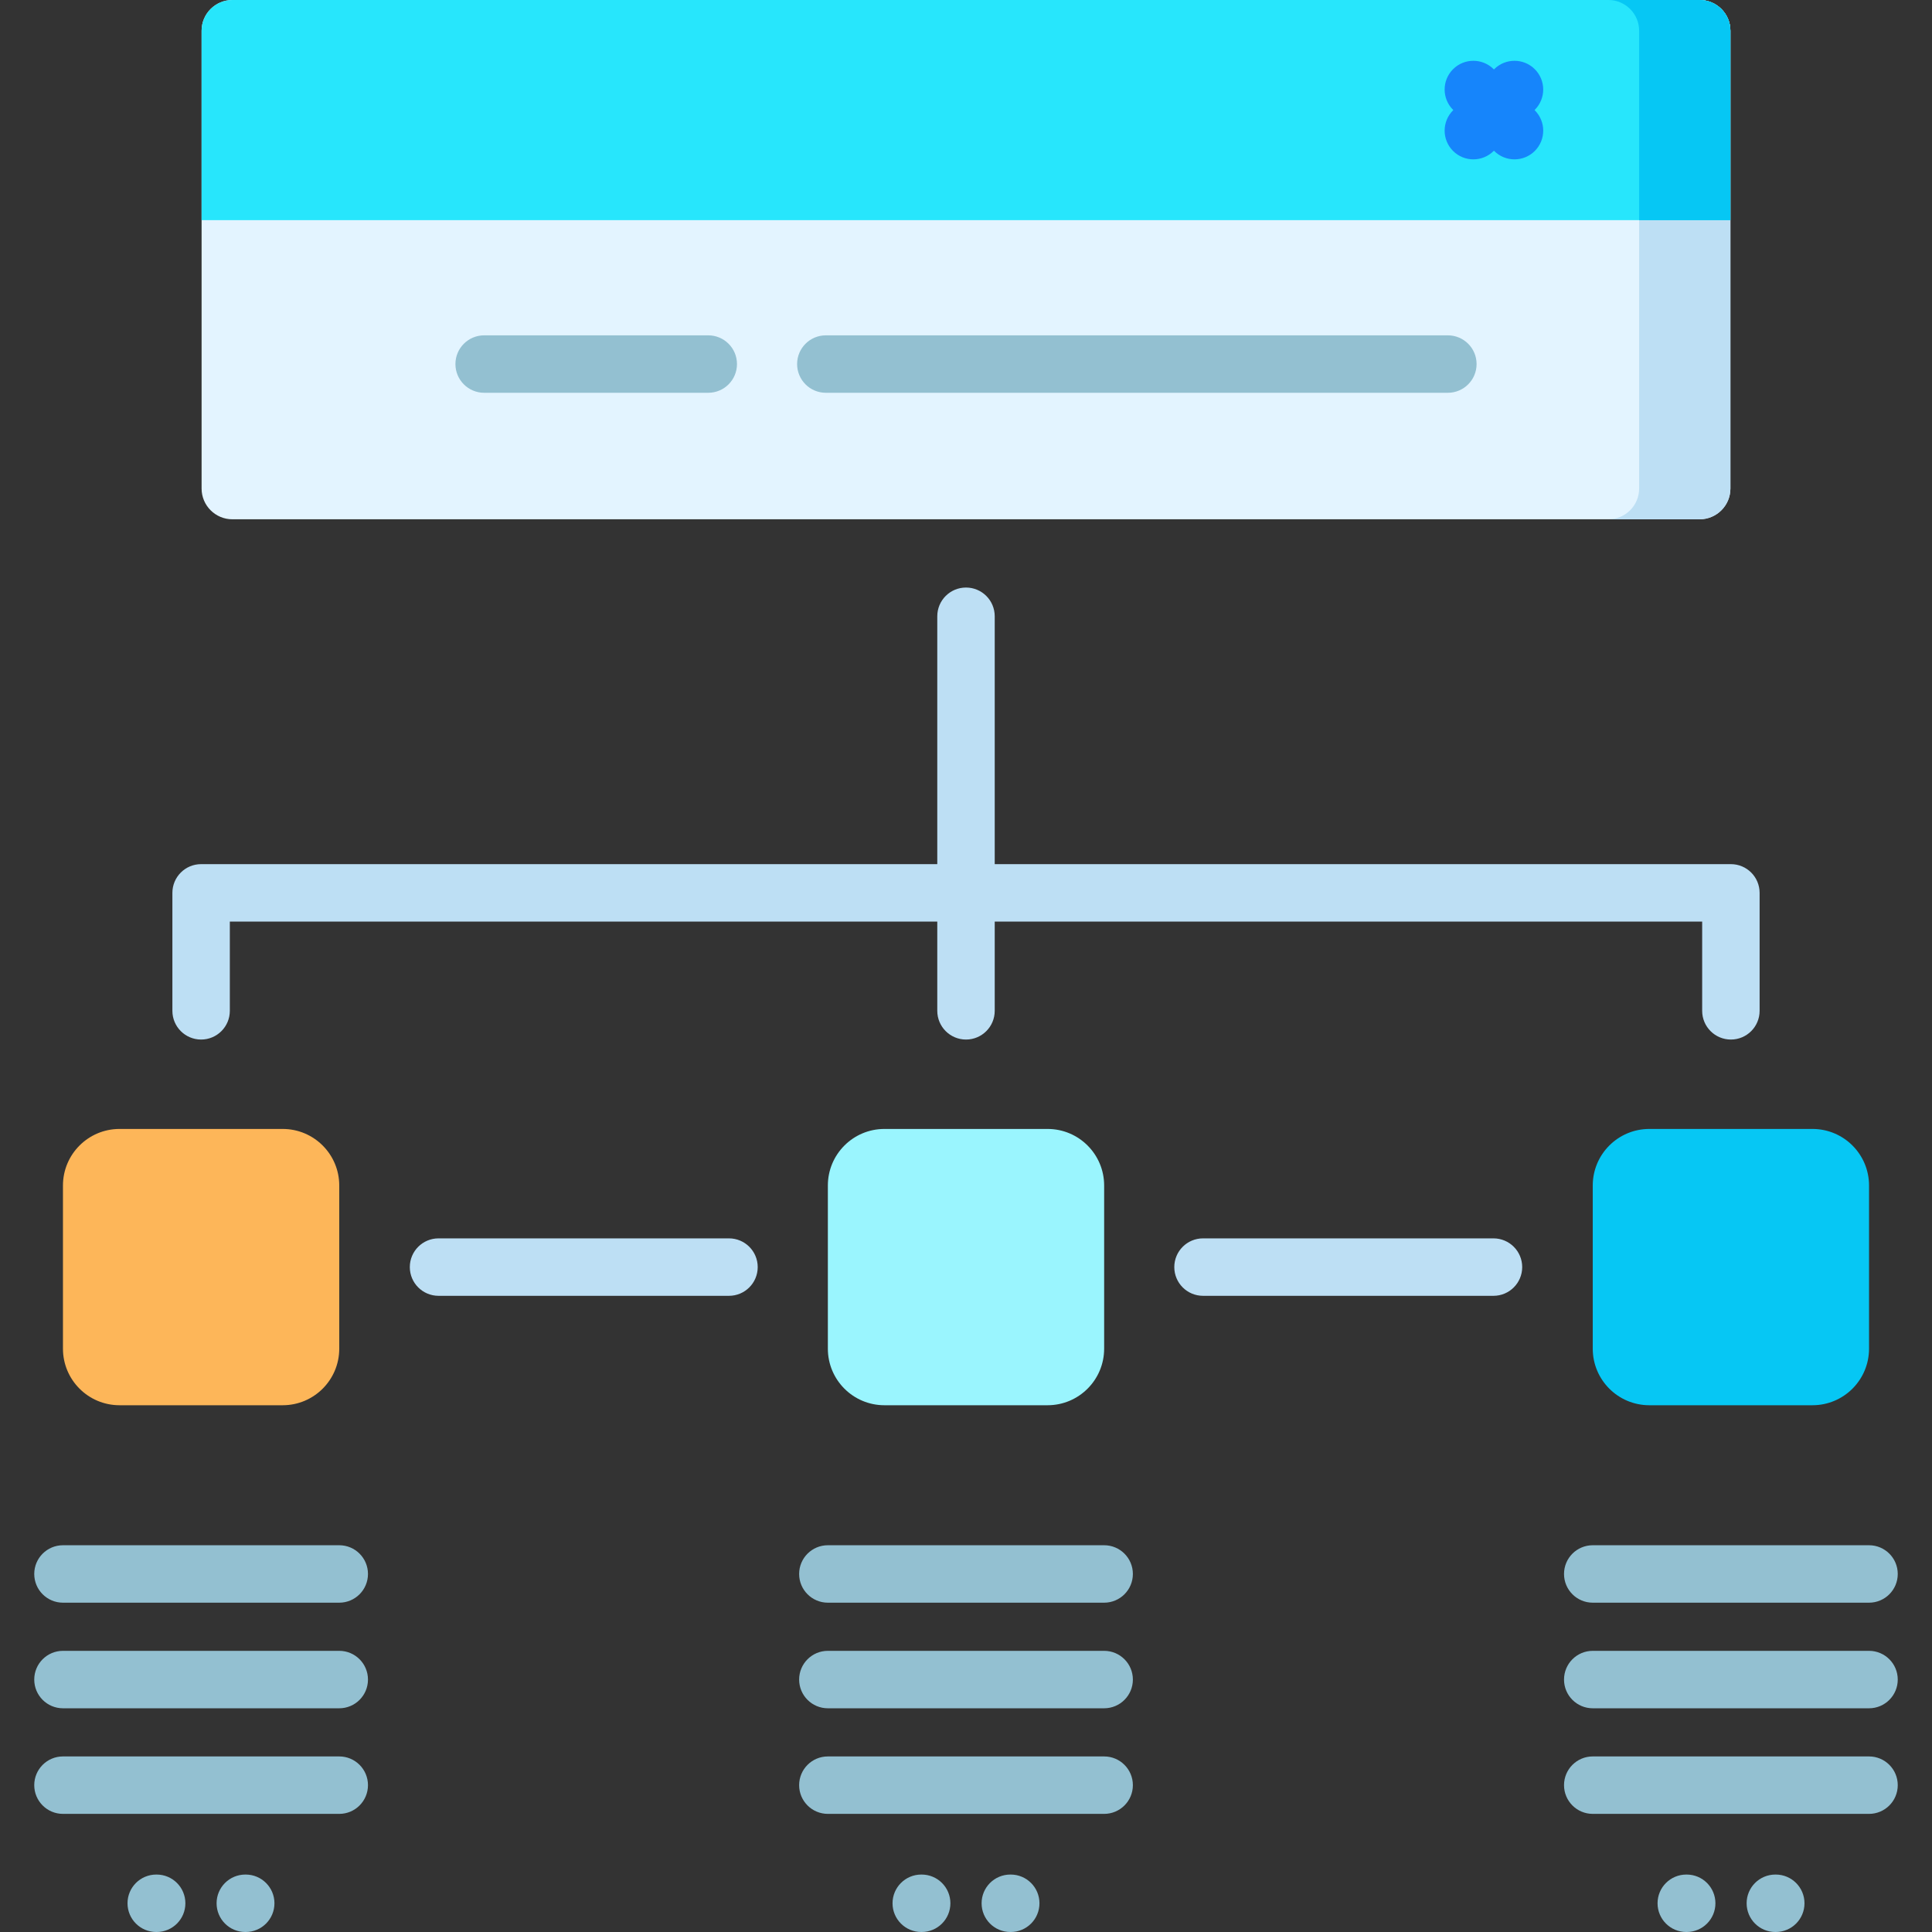 <?xml version="1.0" encoding="iso-8859-1"?>
<!-- Generator: Adobe Illustrator 19.0.0, SVG Export Plug-In . SVG Version: 6.00 Build 0)  -->
<svg version="1.1" id="Layer_1" xmlns="http://www.w3.org/2000/svg" xmlns:xlink="http://www.w3.org/1999/xlink" x="0px" y="0px"
	 viewBox="0 0 512 512" style="enable-background:new 0 0 512 512;" xml:space="preserve">
<rect x="0" y="0" width="512" height="512" fill="#333333" stroke="none"/>
<g id="XMLID_484_">
	<g id="XMLID_486_">
		<g id="XMLID_487_">
			<path id="XMLID_490_" style="fill:#E3F4FF;" d="M458.577,8.152v121.312c0,4.5-3.652,8.152-8.152,8.152H61.577
				c-4.5,0-8.152-3.652-8.152-8.152V8.152c0-4.5,3.652-8.152,8.152-8.152h388.848C454.925,0,458.577,3.652,458.577,8.152z"/>
			<path id="XMLID_493_" style="fill:#BDDFF4;" d="M458.577,8.152v121.312c0,4.5-3.652,8.152-8.152,8.152h-24.187
				c4.5,0,8.152-3.652,8.152-8.152V8.152c0-4.5-3.652-8.152-8.152-8.152h24.187C454.925,0,458.577,3.652,458.577,8.152z"/>
			<g id="XMLID_494_">
				<path id="XMLID_497_" style="fill:#27E6FC;" d="M458.577,8.152v50.192H53.425V8.152c0-4.5,3.652-8.152,8.152-8.152h388.848
					C454.925,0,458.577,3.652,458.577,8.152z"/>
			</g>
			<path id="XMLID_498_" style="fill:#06C7F4;" d="M458.577,8.152v50.192H434.39V8.152c0-4.5-3.652-8.152-8.152-8.152h24.187
				C454.925,0,458.577,3.652,458.577,8.152z"/>
		</g>
		<path id="XMLID_501_" style="fill:#1685FB;" d="M406.67,29.171l0.067-0.067c2.972-2.973,2.972-7.792,0-10.765
			c-2.973-2.971-7.792-2.971-10.765,0l-0.067,0.067l-0.067-0.067c-2.973-2.971-7.792-2.971-10.765,0
			c-2.972,2.973-2.972,7.792,0,10.765l0.067,0.067l-0.067,0.067c-2.972,2.973-2.972,7.792,0,10.765
			c1.487,1.486,3.435,2.229,5.383,2.229s3.896-0.743,5.383-2.229l0.067-0.067l0.067,0.067c1.487,1.486,3.435,2.229,5.383,2.229
			s3.896-0.743,5.383-2.229c2.972-2.973,2.972-7.792,0-10.765L406.67,29.171z"/>
		<g id="XMLID_502_">
			<path id="XMLID_503_" style="fill:#93C0D1;" d="M187.696,104.091h-59.392c-4.204,0-7.611-3.407-7.611-7.611
				s3.407-7.611,7.611-7.611h59.392c4.204,0,7.611,3.407,7.611,7.611S191.9,104.091,187.696,104.091z"/>
		</g>
		<g id="XMLID_504_">
			<path id="XMLID_505_" style="fill:#93C0D1;" d="M383.699,104.091H218.854c-4.204,0-7.611-3.407-7.611-7.611
				s3.407-7.611,7.611-7.611h164.844c4.204,0,7.612,3.407,7.612,7.611S387.903,104.091,383.699,104.091z"/>
		</g>
	</g>
	<g id="XMLID_506_">
		<path id="XMLID_2720_" style="fill:#FDB659;" d="M74.915,372.403H31.677c-8.28,0-14.992-6.712-14.992-14.992v-43.237
			c0-8.28,6.712-14.992,14.992-14.992h43.237c8.28,0,14.992,6.712,14.992,14.992v43.237
			C89.906,365.691,83.194,372.403,74.915,372.403z"/>
		<path id="XMLID_2719_" style="fill:#9AF5FE;" d="M277.619,372.403h-43.237c-8.28,0-14.992-6.712-14.992-14.992v-43.237
			c0-8.28,6.712-14.992,14.992-14.992h43.237c8.28,0,14.992,6.712,14.992,14.992v43.237
			C292.61,365.691,285.898,372.403,277.619,372.403z"/>
		<path id="XMLID_2718_" style="fill:#06C7F4;" d="M480.323,372.403h-43.237c-8.28,0-14.992-6.712-14.992-14.992v-43.237
			c0-8.28,6.712-14.992,14.992-14.992h43.237c8.28,0,14.992,6.712,14.992,14.992v43.237
			C495.314,365.691,488.602,372.403,480.323,372.403z"/>
		<g id="XMLID_507_">
			<g id="XMLID_508_">
				<path id="XMLID_509_" style="fill:#93C0D1;" d="M89.906,424.728h-73.22c-4.204,0-7.611-3.407-7.611-7.612
					s3.407-7.611,7.611-7.611h73.22c4.204,0,7.611,3.407,7.611,7.611S94.11,424.728,89.906,424.728z"/>
			</g>
			<g id="XMLID_510_">
				<path id="XMLID_511_" style="fill:#93C0D1;" d="M89.906,452.713h-73.22c-4.204,0-7.611-3.407-7.611-7.611
					s3.407-7.612,7.611-7.612h73.22c4.204,0,7.611,3.407,7.611,7.612S94.11,452.713,89.906,452.713z"/>
			</g>
			<g id="XMLID_512_">
				<path id="XMLID_513_" style="fill:#93C0D1;" d="M89.906,480.697h-73.22c-4.204,0-7.611-3.407-7.611-7.611
					s3.407-7.612,7.611-7.612h73.22c4.204,0,7.611,3.407,7.611,7.612S94.11,480.697,89.906,480.697z"/>
			</g>
		</g>
		<g id="XMLID_514_">
			<g id="XMLID_515_">
				<path id="XMLID_516_" style="fill:#93C0D1;" d="M292.611,424.728h-73.221c-4.204,0-7.611-3.407-7.611-7.612
					s3.407-7.611,7.611-7.611h73.221c4.204,0,7.612,3.407,7.612,7.611S296.815,424.728,292.611,424.728z"/>
			</g>
			<g id="XMLID_517_">
				<path id="XMLID_518_" style="fill:#93C0D1;" d="M292.611,452.713h-73.221c-4.204,0-7.611-3.407-7.611-7.611
					s3.407-7.612,7.611-7.612h73.221c4.204,0,7.612,3.407,7.612,7.612S296.815,452.713,292.611,452.713z"/>
			</g>
			<g id="XMLID_519_">
				<path id="XMLID_520_" style="fill:#93C0D1;" d="M292.611,480.697h-73.221c-4.204,0-7.611-3.407-7.611-7.611
					s3.407-7.612,7.611-7.612h73.221c4.204,0,7.612,3.407,7.612,7.612S296.815,480.697,292.611,480.697z"/>
			</g>
		</g>
		<g id="XMLID_521_">
			<g id="XMLID_522_">
				<path id="XMLID_523_" style="fill:#93C0D1;" d="M495.314,424.728h-73.22c-4.204,0-7.611-3.407-7.611-7.612
					s3.407-7.611,7.611-7.611h73.22c4.204,0,7.611,3.407,7.611,7.611S499.518,424.728,495.314,424.728z"/>
			</g>
			<g id="XMLID_524_">
				<path id="XMLID_525_" style="fill:#93C0D1;" d="M495.314,452.713h-73.22c-4.204,0-7.611-3.407-7.611-7.611
					s3.407-7.612,7.611-7.612h73.22c4.204,0,7.611,3.407,7.611,7.612S499.518,452.713,495.314,452.713z"/>
			</g>
			<g id="XMLID_526_">
				<path id="XMLID_527_" style="fill:#93C0D1;" d="M495.314,480.697h-73.22c-4.204,0-7.611-3.407-7.611-7.611
					s3.407-7.612,7.611-7.612h73.22c4.204,0,7.611,3.407,7.611,7.612S499.518,480.697,495.314,480.697z"/>
			</g>
		</g>
	</g>
	<path id="XMLID_528_" style="fill:#BDDFF4;" d="M458.704,229.007H263.612v-65.692c0-4.204-3.407-7.611-7.612-7.611
		c-4.204,0-7.611,3.407-7.611,7.611v65.692H53.296c-4.204,0-7.611,3.407-7.611,7.611v31.261c0,4.204,3.407,7.611,7.611,7.611
		s7.611-3.407,7.611-7.611V244.23h187.482v23.649c0,4.204,3.407,7.611,7.611,7.611c4.204,0,7.612-3.407,7.612-7.611V244.23h187.48
		v23.649c0,4.204,3.407,7.611,7.612,7.611s7.611-3.407,7.611-7.611v-31.261C466.315,232.414,462.908,229.007,458.704,229.007z"/>
	<g id="XMLID_529_">
		<g id="XMLID_530_">
			<path id="XMLID_531_" style="fill:#BDDFF4;" d="M193.19,343.404h-76.974c-4.204,0-7.611-3.407-7.611-7.611
				s3.407-7.612,7.611-7.612h76.974c4.204,0,7.611,3.407,7.611,7.612S197.394,343.404,193.19,343.404z"/>
		</g>
		<g id="XMLID_532_">
			<path id="XMLID_533_" style="fill:#BDDFF4;" d="M395.787,343.404h-76.975c-4.204,0-7.612-3.407-7.612-7.611
				s3.407-7.612,7.612-7.612h76.975c4.204,0,7.611,3.407,7.611,7.612S399.991,343.404,395.787,343.404z"/>
		</g>
	</g>
	<g id="XMLID_534_">
		<g id="XMLID_535_">
			<path id="XMLID_536_" style="fill:#93C0D1;" d="M244.254,512h-0.112c-4.204,0-7.611-3.407-7.611-7.612s3.407-7.611,7.611-7.611
				h0.112c4.204,0,7.611,3.407,7.611,7.611S248.458,512,244.254,512z"/>
		</g>
		<g id="XMLID_537_">
			<path id="XMLID_538_" style="fill:#93C0D1;" d="M267.858,512h-0.112c-4.204,0-7.611-3.407-7.611-7.612s3.407-7.611,7.611-7.611
				h0.112c4.204,0,7.611,3.407,7.611,7.611S272.062,512,267.858,512z"/>
		</g>
	</g>
	<g id="XMLID_539_">
		<g id="XMLID_540_">
			<path id="XMLID_541_" style="fill:#93C0D1;" d="M41.517,512h-0.112c-4.204,0-7.611-3.407-7.611-7.612s3.407-7.611,7.611-7.611
				h0.112c4.204,0,7.611,3.407,7.611,7.611S45.722,512,41.517,512z"/>
		</g>
		<g id="XMLID_542_">
			<path id="XMLID_543_" style="fill:#93C0D1;" d="M65.121,512H65.01c-4.204,0-7.611-3.407-7.611-7.612s3.407-7.611,7.611-7.611
				h0.111c4.204,0,7.611,3.407,7.611,7.611S69.325,512,65.121,512z"/>
		</g>
	</g>
	<g id="XMLID_544_">
		<g id="XMLID_545_">
			<path id="XMLID_546_" style="fill:#93C0D1;" d="M446.993,512h-0.112c-4.204,0-7.612-3.407-7.612-7.612s3.407-7.611,7.612-7.611
				h0.112c4.204,0,7.611,3.407,7.611,7.611S451.197,512,446.993,512z"/>
		</g>
		<g id="XMLID_547_">
			<path id="XMLID_548_" style="fill:#93C0D1;" d="M470.597,512h-0.111c-4.204,0-7.611-3.407-7.611-7.612s3.407-7.611,7.611-7.611
				h0.111c4.204,0,7.612,3.407,7.612,7.611S474.801,512,470.597,512z"/>
		</g>
	</g>
</g>
<g>
</g>
<g>
</g>
<g>
</g>
<g>
</g>
<g>
</g>
<g>
</g>
<g>
</g>
<g>
</g>
<g>
</g>
<g>
</g>
<g>
</g>
<g>
</g>
<g>
</g>
<g>
</g>
<g>
</g>
</svg>
